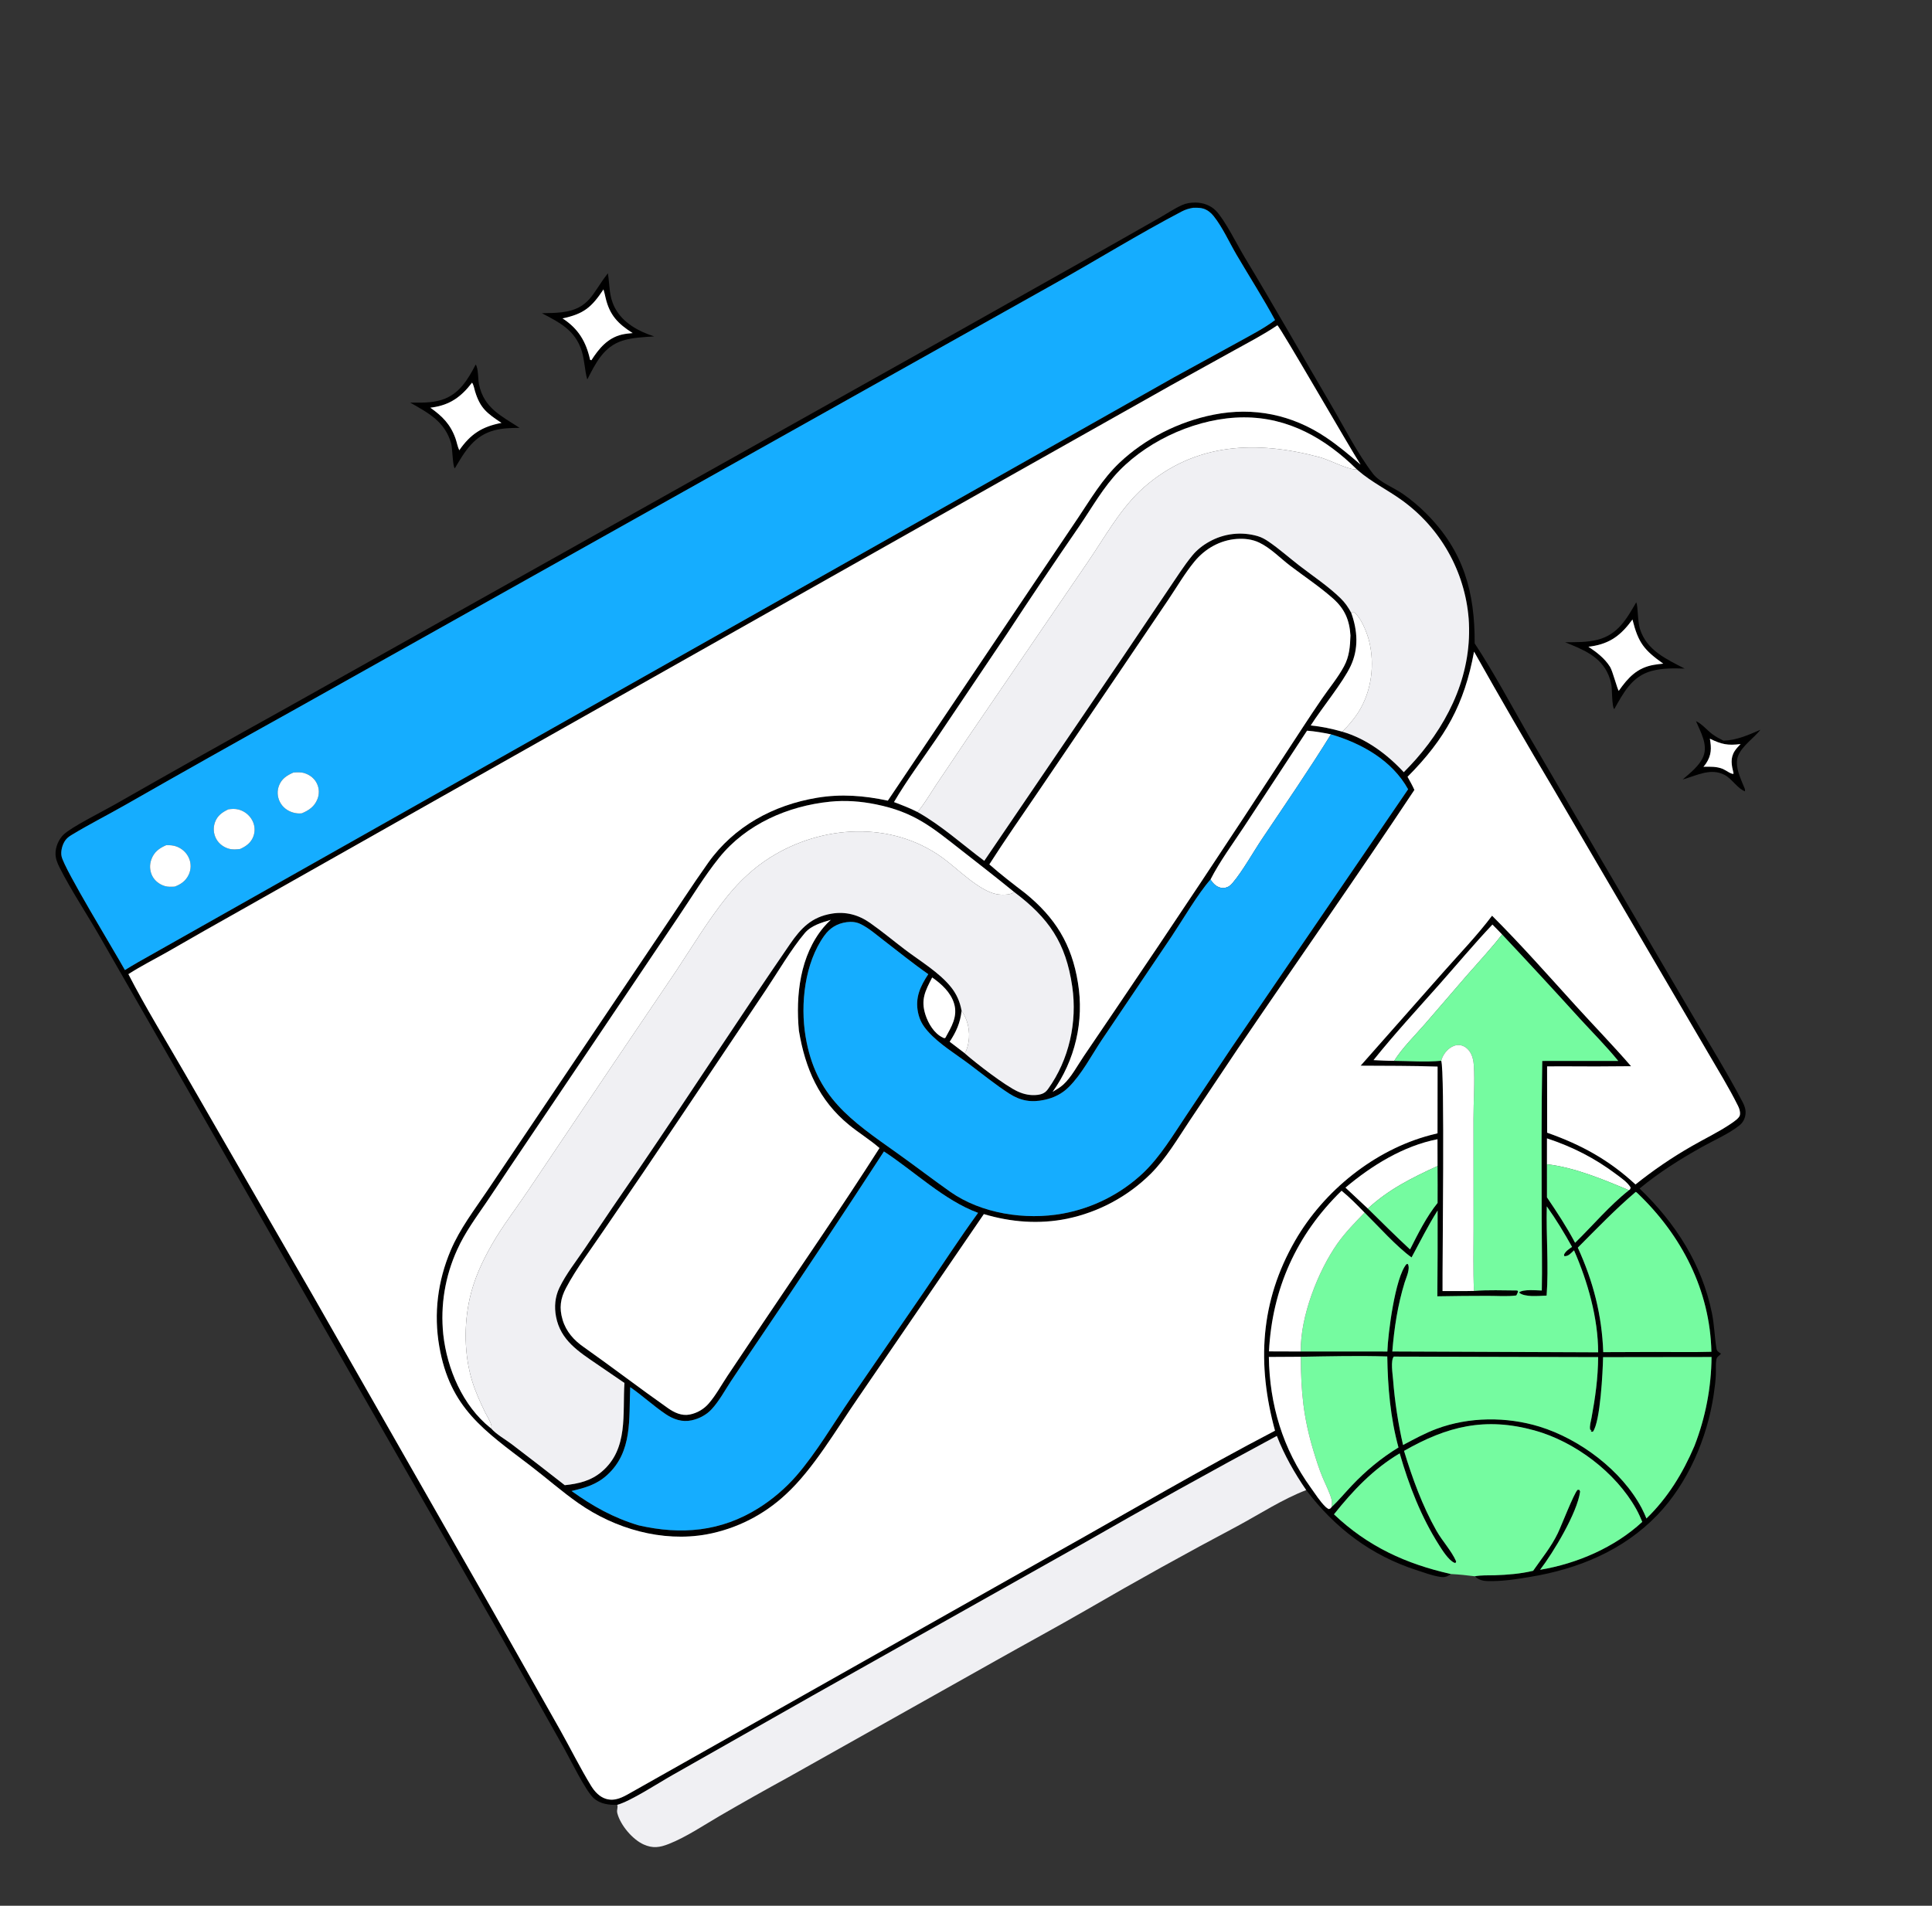 <svg width="150" height="148" viewBox="0 0 150 148" fill="none" xmlns="http://www.w3.org/2000/svg">
<rect x="0" y="0" width="150" height="148" fill="#333333" stroke="none"/>
<g clip-path="url(#clip0_99_828)">
<path d="M101.413 115.721C100.501 114.386 99.721 113.025 99.134 111.513C94.072 114.234 89.049 117.025 84.064 119.883L63.134 131.656L52.205 137.856C51.184 138.431 48.915 139.91 47.921 140.162C47.277 140.185 46.583 140.094 46.089 139.641C45.45 139.054 44.277 136.63 43.789 135.763L39.103 127.435L14.222 84.012L7.693 72.635C6.688 70.89 5.544 69.18 4.634 67.387C4.463 67.051 4.32 66.706 4.31 66.324C4.297 65.796 4.546 65.202 4.919 64.831C5.512 64.24 7.987 63.007 8.864 62.506C13.295 59.977 17.741 57.474 22.203 54.999L74.481 25.685L86.01 19.192L89.999 16.929C90.579 16.601 91.162 16.202 91.768 15.929C92.097 15.781 92.459 15.726 92.818 15.731C93.399 15.739 93.978 15.935 94.393 16.355C95.086 17.055 96.059 19.023 96.64 19.988C98.906 23.751 101.077 27.576 103.3 31.365C104.325 33.112 105.375 35.188 106.59 36.781C107.101 37.45 108.189 37.856 108.883 38.332C109.543 38.785 110.185 39.33 110.749 39.896C113.641 42.804 114.51 45.976 114.493 49.966C115.99 52.24 117.294 54.7 118.652 57.063L124.364 66.835L131.418 78.863C132.721 81.088 134.109 83.317 135.303 85.601C135.448 85.878 135.548 86.164 135.524 86.481C135.497 86.833 135.341 87.162 135.064 87.385C134.239 88.049 133.09 88.545 132.16 89.064C130.447 90.021 128.812 91.049 127.296 92.301C130.071 94.964 132.146 98.175 132.915 101.986C133.1 102.9 133.117 103.801 133.261 104.709C133.3 104.957 133.419 104.981 133.612 105.122C133.594 105.145 133.58 105.17 133.56 105.191C133.417 105.335 133.294 105.376 133.254 105.6C133.192 105.952 133.231 106.383 133.217 106.745C133.195 107.268 133.128 107.793 133.05 108.311C132.546 111.689 131.05 115.197 128.658 117.676C126.009 120.422 122.515 121.848 118.811 122.461C117.843 122.622 116.872 122.779 115.888 122.789C115.355 122.795 114.908 122.804 114.506 122.414C114.988 122.318 115.544 122.351 116.037 122.334C117.061 122.3 118.032 122.225 119.032 121.989C119.703 121.019 120.427 120.149 120.946 119.073C121.237 118.471 122.187 115.998 122.484 115.7L122.619 115.7L122.68 115.832C122.462 117.487 120.591 120.58 119.572 121.91C122.434 121.434 125.364 120.174 127.508 118.188C127.365 117.853 127.217 117.517 127.04 117.199C125.448 114.342 122.275 111.953 119.134 111.086C115.309 110.03 112.361 110.759 109.009 112.676C109.652 114.796 110.433 116.948 111.528 118.88C111.989 119.693 112.681 120.413 113.057 121.259L112.99 121.408L113.067 121.412C113.041 121.403 112.918 121.365 112.896 121.355C112.465 121.154 111.987 120.401 111.738 120.008C110.326 117.786 109.4 115.388 108.673 112.869C106.641 114.066 105.023 115.772 103.57 117.602C106.187 120.092 109.155 121.455 112.645 122.238C112.343 122.462 112.151 122.512 111.777 122.454C111.176 122.36 110.553 122.121 109.974 121.934C106.436 120.789 103.647 118.664 101.413 115.721ZM105.345 36.454C102.912 34.054 100.039 32.401 96.554 32.413C93.102 32.424 89.312 34.078 86.905 36.549C85.682 37.806 84.788 39.408 83.803 40.853C81.885 43.638 79.999 46.445 78.146 49.274L72.684 57.394C71.588 59.005 70.395 60.609 69.41 62.289C70.032 62.525 70.645 62.758 71.239 63.062C73.09 64.101 74.719 65.584 76.419 66.853L87.066 51.191L90.745 45.729C91.336 44.865 91.909 43.947 92.572 43.139C92.934 42.697 93.399 42.336 93.898 42.061C93.968 42.021 94.04 41.984 94.112 41.948C94.184 41.912 94.257 41.878 94.331 41.846C94.406 41.813 94.48 41.783 94.556 41.754C94.631 41.726 94.708 41.699 94.784 41.675C94.861 41.65 94.939 41.627 95.017 41.606C95.095 41.585 95.173 41.566 95.252 41.549C95.331 41.532 95.411 41.517 95.49 41.504C95.57 41.491 95.65 41.48 95.73 41.471C95.811 41.462 95.891 41.455 95.972 41.45C96.052 41.444 96.133 41.441 96.214 41.44C96.294 41.439 96.375 41.44 96.456 41.443C96.537 41.446 96.617 41.451 96.698 41.458C96.778 41.465 96.858 41.474 96.938 41.485C97.019 41.496 97.098 41.508 97.178 41.523C97.257 41.538 97.336 41.555 97.415 41.574C97.493 41.593 97.571 41.614 97.649 41.636C97.958 41.729 98.21 41.869 98.476 42.05C99.308 42.614 100.079 43.306 100.876 43.921C101.937 44.74 103.126 45.527 104.081 46.461C104.441 46.812 104.668 47.151 104.908 47.587C105.401 48.96 105.5 50.375 104.862 51.727C104.255 53.015 102.612 55 101.765 56.339C102.607 56.422 103.401 56.591 104.214 56.823C106.057 57.351 107.706 58.579 108.989 59.969C109.312 59.644 109.626 59.31 109.931 58.968C112.619 55.907 114.333 52.153 114.025 48.019C114.016 47.906 114.005 47.793 113.992 47.68C113.98 47.568 113.966 47.455 113.951 47.343C113.935 47.23 113.918 47.118 113.9 47.006C113.881 46.894 113.861 46.783 113.84 46.671C113.818 46.56 113.795 46.449 113.771 46.338C113.747 46.227 113.721 46.117 113.693 46.007C113.666 45.897 113.637 45.787 113.606 45.678C113.576 45.569 113.544 45.46 113.51 45.352C113.477 45.243 113.442 45.136 113.406 45.028C113.37 44.921 113.332 44.814 113.293 44.707C113.254 44.601 113.213 44.495 113.171 44.39C113.129 44.284 113.085 44.18 113.04 44.075C112.995 43.971 112.949 43.868 112.902 43.765C112.854 43.662 112.805 43.56 112.754 43.458C112.704 43.357 112.652 43.256 112.599 43.156C112.546 43.056 112.491 42.956 112.435 42.857C112.379 42.759 112.322 42.661 112.264 42.564C112.205 42.467 112.145 42.37 112.084 42.275C112.023 42.179 111.961 42.084 111.897 41.991C111.833 41.897 111.768 41.804 111.702 41.712C111.636 41.62 111.569 41.528 111.5 41.438C111.431 41.348 111.361 41.259 111.29 41.17C111.219 41.082 111.147 40.995 111.074 40.908C111 40.822 110.926 40.736 110.85 40.652C110.774 40.568 110.697 40.484 110.619 40.402C110.541 40.319 110.462 40.238 110.382 40.158C110.302 40.078 110.22 39.999 110.138 39.921C110.056 39.843 109.972 39.766 109.888 39.69C109.803 39.614 109.718 39.54 109.631 39.467C109.545 39.393 109.458 39.321 109.369 39.25C109.281 39.179 109.192 39.109 109.101 39.04C109.011 38.972 108.92 38.904 108.828 38.838C107.724 38.043 106.474 37.435 105.444 36.541L105.345 36.454ZM104.849 49.353C104.778 48.163 104.403 47.283 103.497 46.48C102.467 45.568 101.282 44.78 100.185 43.948C99.4 43.353 98.652 42.557 97.759 42.134C97.217 41.877 96.609 41.811 96.017 41.854C94.724 41.949 93.559 42.612 92.743 43.604C91.989 44.521 91.363 45.598 90.699 46.585L86.86 52.267L80.585 61.517C79.32 63.38 78.023 65.23 76.812 67.128C77.705 67.919 78.658 68.645 79.603 69.371C81.922 71.256 83.213 73.327 83.691 76.323C83.722 76.506 83.748 76.69 83.769 76.875C83.79 77.059 83.807 77.244 83.819 77.43C83.831 77.615 83.839 77.801 83.842 77.987C83.845 78.173 83.844 78.358 83.838 78.544C83.832 78.73 83.821 78.915 83.806 79.101C83.791 79.286 83.772 79.471 83.748 79.655C83.724 79.839 83.695 80.023 83.662 80.206C83.629 80.389 83.591 80.571 83.549 80.752C83.507 80.933 83.461 81.113 83.41 81.291C83.359 81.47 83.304 81.648 83.245 81.824C83.185 82 83.121 82.174 83.053 82.347C82.985 82.52 82.913 82.691 82.836 82.861C82.76 83.03 82.679 83.198 82.595 83.363C82.51 83.529 82.421 83.692 82.329 83.853C82.236 84.014 82.139 84.173 82.039 84.329C81.939 84.486 81.834 84.639 81.726 84.791C82.007 84.621 82.309 84.452 82.553 84.23C83.179 83.658 83.654 82.748 84.131 82.044L86.631 78.357C91.071 71.811 95.45 65.225 99.767 58.597C100.718 57.15 101.657 55.686 102.636 54.258C103.201 53.434 103.877 52.626 104.35 51.745C104.766 50.97 104.82 50.209 104.849 49.353ZM103.334 57.029C102.714 56.9 102.111 56.794 101.479 56.745L96.593 64.193C95.71 65.535 94.715 66.874 93.983 68.303C93.01 69.399 91.828 71.431 90.968 72.718L85.527 80.784C84.739 81.966 83.986 83.424 82.976 84.425C82.444 84.952 81.817 85.259 81.091 85.415C80.067 85.637 79.229 85.492 78.357 84.928C77.279 84.232 76.257 83.395 75.228 82.625C74.179 81.84 72.912 81.078 72.043 80.097C71.641 79.643 71.4 79.228 71.276 78.631C71.037 77.477 71.453 76.591 72.072 75.654C70.88 74.826 69.743 73.895 68.59 73.013C68.022 72.579 67.442 72.06 66.794 71.753C66.458 71.595 66.101 71.566 65.737 71.615C64.993 71.717 64.435 72.059 63.999 72.664C62.473 74.782 62.126 77.985 62.545 80.497C63.332 85.205 66.058 86.996 69.656 89.553C71.034 90.532 72.376 91.565 73.756 92.54C76.191 94.259 79.613 94.773 82.507 94.248C82.653 94.222 82.798 94.192 82.943 94.16C83.088 94.129 83.231 94.094 83.375 94.057C83.518 94.02 83.661 93.98 83.803 93.938C83.945 93.896 84.086 93.851 84.226 93.804C84.367 93.757 84.506 93.707 84.645 93.655C84.783 93.603 84.921 93.548 85.058 93.491C85.194 93.434 85.329 93.374 85.464 93.312C85.599 93.25 85.732 93.186 85.864 93.119C85.996 93.052 86.127 92.983 86.257 92.911C86.386 92.84 86.515 92.766 86.642 92.69C86.769 92.614 86.894 92.535 87.019 92.455C87.143 92.374 87.265 92.291 87.387 92.206C87.508 92.121 87.627 92.034 87.746 91.944C87.864 91.855 87.98 91.764 88.095 91.67C88.21 91.577 88.323 91.481 88.434 91.383C88.546 91.286 88.655 91.186 88.763 91.085C90.088 89.815 91.071 88.168 92.086 86.649L95.569 81.435L109.325 61.295C108.08 59.05 105.724 57.731 103.334 57.029ZM78.727 69.266C77.389 68.173 76.026 67.115 74.666 66.05C72.35 64.237 70.999 63.075 68.016 62.468C66.83 62.227 65.659 62.136 64.453 62.258C61.177 62.588 57.93 64.003 55.836 66.607C54.693 68.029 53.716 69.656 52.692 71.166L46.262 80.728L39.546 90.703C38.943 91.596 38.359 92.503 37.751 93.391C36.935 94.582 36.097 95.723 35.499 97.047C35.382 97.302 35.273 97.561 35.173 97.824C35.074 98.087 34.983 98.353 34.9 98.622C34.818 98.891 34.745 99.162 34.681 99.436C34.617 99.71 34.562 99.986 34.516 100.263C34.47 100.541 34.434 100.82 34.406 101.1C34.379 101.379 34.361 101.66 34.353 101.941C34.344 102.222 34.345 102.503 34.356 102.784C34.366 103.065 34.386 103.346 34.414 103.626C34.708 106.3 35.922 109.168 38.068 110.883L38.145 110.943C38.531 111.391 39.254 111.793 39.735 112.16C41.114 113.21 42.485 114.271 43.849 115.34C44.927 115.226 45.889 115.001 46.736 114.277C48.798 112.513 48.325 109.808 48.482 107.401L46.332 105.93C44.918 104.963 43.515 104.079 43.17 102.252C43.025 101.485 43.09 100.721 43.43 100.011C43.94 98.945 44.73 97.958 45.39 96.976C46.811 94.853 48.248 92.742 49.701 90.641C53.614 84.896 57.389 79.056 61.327 73.328C62.185 72.08 63.009 71.213 64.574 70.953C65.664 70.772 66.659 71.046 67.554 71.675C68.479 72.324 69.353 73.054 70.252 73.738C71.429 74.633 72.922 75.514 73.842 76.667C74.283 77.22 74.533 77.805 74.659 78.5C74.553 79.436 74.244 80.124 73.733 80.902L74.911 81.8C74.918 81.809 74.925 81.819 74.933 81.827C75.8 82.586 78.041 84.322 79.037 84.774C79.504 84.986 80.023 85.092 80.535 85.03C80.902 84.986 81.146 84.881 81.366 84.577C83.008 82.3 83.649 79.375 83.25 76.623C82.754 73.205 81.428 71.296 78.727 69.266ZM116.622 72.57C116.372 72.314 116.126 72.052 115.872 71.802C114.445 73.311 113.107 74.918 111.729 76.473C110.016 78.404 108.252 80.313 106.639 82.329C107.173 82.355 107.708 82.386 108.243 82.386C109.435 82.394 110.713 82.495 111.895 82.379C112.185 83.077 111.977 98.084 111.999 100.265C112.811 100.261 113.627 100.275 114.438 100.254C115.543 100.163 116.696 100.216 117.806 100.219L117.861 100.3C117.822 100.419 117.79 100.496 117.724 100.605C117.014 100.698 116.225 100.633 115.506 100.635C114.203 100.636 112.899 100.648 111.595 100.671C111.615 98.45 111.622 96.229 111.616 94.007C110.864 95.196 110.26 96.418 109.594 97.651C108.453 96.84 106.985 95.196 105.944 94.17C105.374 93.587 104.793 92.989 104.159 92.474C100.666 95.875 98.771 100.08 98.523 104.949L100.993 104.957L107.715 104.958C107.754 103.636 108.31 99.184 109.203 98.167L109.306 98.165C109.509 98.536 109.176 99.209 109.057 99.594C108.514 101.357 108.248 103.122 108.099 104.956L124.08 105.02C124.079 102.365 123.266 99.514 122.207 97.101L122.138 97.167C121.922 97.368 121.759 97.564 121.451 97.554L121.43 97.433C121.563 97.151 121.807 97.011 122.053 96.834C121.448 95.747 120.813 94.701 120.092 93.686C120.035 95.983 120.249 98.329 120.079 100.615C119.692 100.632 119.293 100.66 118.906 100.647C118.624 100.637 118.134 100.583 117.935 100.373C118.27 100.103 119.264 100.213 119.705 100.221C119.745 98.395 119.7 96.565 119.696 94.739C119.689 90.629 119.664 86.501 119.74 82.394L125.641 82.392C124.712 81.252 123.653 80.19 122.658 79.105C120.666 76.908 118.654 74.73 116.622 72.57ZM62.026 80.043C61.77 77.299 62.11 74.207 63.949 72.007C64.119 71.802 64.309 71.617 64.502 71.434C63.778 71.654 62.988 71.866 62.478 72.468C61.445 73.686 60.327 75.593 59.414 76.952L53.08 86.397C51.022 89.471 48.945 92.533 46.851 95.582C45.883 97.021 44.754 98.493 43.945 100.025C43.509 100.85 43.406 101.577 43.681 102.497C43.956 103.419 44.568 104.098 45.349 104.633C47.538 106.178 49.666 107.813 51.856 109.353C52.36 109.708 52.934 109.978 53.558 109.851C53.629 109.837 53.7 109.82 53.769 109.8C53.838 109.78 53.907 109.757 53.975 109.731C54.042 109.706 54.108 109.677 54.174 109.646C54.239 109.615 54.303 109.581 54.365 109.544C54.428 109.508 54.488 109.469 54.548 109.427C54.607 109.386 54.664 109.342 54.72 109.296C54.775 109.249 54.829 109.201 54.88 109.15C54.932 109.099 54.981 109.047 55.028 108.992C55.578 108.357 56.009 107.559 56.475 106.859L59.24 102.73C62.269 98.221 65.364 93.737 68.284 89.157C67.547 88.512 66.688 87.989 65.926 87.367C63.578 85.449 62.518 82.98 62.026 80.043ZM120.107 88.406L120.105 90.417L120.106 92.989C120.891 94.149 121.633 95.275 122.29 96.516C123.653 95.186 124.979 93.604 126.472 92.433C126.6 92.322 126.554 92.392 126.601 92.218C126.344 91.8 125.876 91.488 125.488 91.196C123.819 89.939 122.089 89.063 120.107 88.406ZM111.61 90.555L111.606 88.473C108.965 88.986 106.491 90.517 104.461 92.232L106.201 93.858C107.288 94.926 108.356 95.997 109.476 97.032C110.097 95.805 110.747 94.493 111.613 93.421C111.624 92.466 111.611 91.51 111.61 90.555ZM100.994 105.367L98.513 105.381C98.569 109.087 99.594 112.524 101.773 115.538C102.123 116.023 102.491 116.612 102.921 117.025C102.995 117.096 103.071 117.144 103.158 117.196C103.326 117.139 103.252 117.186 103.376 117.049C103.932 116.528 104.431 115.92 104.957 115.366C106.04 114.225 107.233 113.227 108.578 112.411C107.949 110.107 107.743 107.721 107.708 105.343C105.483 105.274 103.22 105.33 100.994 105.367ZM92.644 16.137C92.318 16.192 92.043 16.271 91.749 16.425C88.369 18.196 85.103 20.227 81.77 22.088L22.689 55.213C18.356 57.619 14.037 60.051 9.733 62.509C8.342 63.302 6.896 64.031 5.53 64.861C5.357 64.967 5.2 65.088 5.079 65.252C4.843 65.572 4.698 66.105 4.78 66.498C4.985 67.489 8.923 73.924 9.698 75.335C10.041 75.128 10.382 74.912 10.731 74.717L75.418 38.189L91.146 29.302L96.212 26.526C97.148 26.005 98.138 25.504 98.993 24.857C98.059 23.135 97.001 21.479 96.008 19.791C95.438 18.82 94.93 17.671 94.235 16.793C94.025 16.528 93.757 16.305 93.428 16.203C93.183 16.127 92.9 16.131 92.644 16.137ZM99.174 25.263C98.108 25.985 96.954 26.581 95.829 27.205L90.985 29.886L77.886 37.266L33.619 62.253L18.725 70.671C16.806 71.746 14.894 72.833 12.989 73.932C11.99 74.5 10.932 75.028 9.968 75.652C11.323 78.282 12.888 80.812 14.361 83.377L24.255 100.546L38.284 125.139L43.506 134.381C44.303 135.801 45.04 137.29 45.886 138.677C46.154 139.116 46.533 139.539 47.039 139.695C47.739 139.912 48.346 139.576 48.937 139.238L82.178 120.472C87.768 117.338 93.308 114.073 98.991 111.108C97.578 105.932 97.831 101.078 100.552 96.35C102.779 92.481 106.705 89.305 111.044 88.155C111.231 88.106 111.419 88.059 111.608 88.014L111.614 82.832C109.625 82.763 107.629 82.774 105.638 82.761L112.067 75.484C113.332 74.051 114.698 72.638 115.844 71.113C118.088 73.352 120.214 75.764 122.346 78.112C123.768 79.678 125.252 81.204 126.635 82.802C124.823 82.824 123.01 82.827 121.198 82.811L120.116 82.817L120.121 87.964C122.756 88.892 124.912 90.071 126.98 91.985C127.669 91.432 128.378 90.907 129.108 90.409C129.838 89.912 130.587 89.444 131.354 89.005C132.358 88.424 133.442 87.911 134.399 87.26C134.6 87.123 135.056 86.823 135.087 86.588C135.122 86.322 135.051 86.106 134.933 85.869C134.234 84.466 133.392 83.101 132.603 81.745L128.657 75.005L120.663 61.35C118.547 57.794 116.475 54.212 114.445 50.605C113.701 54.677 112.195 57.403 109.281 60.325C109.468 60.662 109.658 60.995 109.813 61.347C105.339 68.092 100.669 74.716 96.123 81.413L92.357 87.043C91.424 88.445 90.531 89.969 89.335 91.164C89.224 91.273 89.112 91.38 88.997 91.486C88.883 91.591 88.766 91.694 88.648 91.796C88.53 91.897 88.41 91.996 88.288 92.093C88.167 92.189 88.043 92.284 87.918 92.376C87.793 92.469 87.666 92.559 87.538 92.647C87.409 92.735 87.279 92.82 87.148 92.904C87.016 92.987 86.883 93.068 86.749 93.146C86.615 93.225 86.479 93.301 86.342 93.374C86.205 93.448 86.067 93.519 85.927 93.588C85.787 93.656 85.646 93.722 85.504 93.786C85.362 93.849 85.219 93.91 85.075 93.969C84.931 94.027 84.786 94.083 84.639 94.136C84.493 94.189 84.346 94.24 84.198 94.288C84.05 94.336 83.901 94.381 83.751 94.424C83.602 94.466 83.451 94.506 83.3 94.543C83.149 94.58 82.998 94.615 82.845 94.646C80.675 95.088 78.498 94.918 76.386 94.287L66.625 108.554C64.948 110.982 63.15 114.091 61.012 116.052C60.906 116.151 60.798 116.248 60.688 116.344C60.578 116.439 60.467 116.533 60.354 116.624C60.241 116.716 60.126 116.805 60.01 116.893C59.894 116.98 59.777 117.066 59.657 117.149C59.538 117.232 59.418 117.313 59.296 117.392C59.173 117.471 59.05 117.548 58.925 117.623C58.8 117.697 58.674 117.77 58.547 117.84C58.42 117.91 58.291 117.978 58.161 118.044C58.032 118.109 57.901 118.173 57.769 118.233C57.637 118.295 57.504 118.353 57.37 118.409C57.236 118.466 57.101 118.519 56.965 118.571C56.829 118.622 56.692 118.671 56.554 118.718C56.416 118.764 56.278 118.809 56.139 118.85C55.999 118.892 55.859 118.931 55.719 118.968C55.578 119.005 55.437 119.039 55.295 119.071C55.153 119.102 55.011 119.131 54.867 119.158C51.414 119.784 47.755 118.729 44.914 116.742C43.618 115.836 42.427 114.78 41.17 113.821C37.583 111.084 34.937 109.357 34.105 104.558C33.664 102.016 33.984 99.484 34.989 97.109C35.703 95.422 36.826 93.965 37.843 92.455L41.795 86.582L51.297 72.452C52.526 70.64 53.714 68.789 54.981 67.005C56.992 64.173 60.048 62.517 63.438 61.954C65.315 61.643 67.079 61.784 68.931 62.179L80.636 44.764L83.689 40.234C84.684 38.747 85.597 37.19 86.904 35.949C88.896 34.056 91.525 32.739 94.217 32.204C97.334 31.585 100.321 32.2 102.952 33.968C103.895 34.603 104.775 35.342 105.636 36.082C104.814 34.819 99.404 25.4 99.174 25.263ZM72.376 75.91C71.836 76.953 71.472 77.63 71.853 78.811C72.07 79.481 72.529 80.26 73.191 80.572C73.334 80.639 73.271 80.637 73.398 80.599C73.867 79.747 74.383 78.931 74.071 77.92C73.805 77.058 73.093 76.412 72.376 75.91ZM68.629 89.421C65.472 94.279 62.266 99.104 59.011 103.897C58.256 105.017 57.492 106.132 56.751 107.262C56.275 107.986 55.843 108.794 55.256 109.435C54.849 109.879 54.283 110.178 53.696 110.304C52.958 110.463 52.278 110.225 51.668 109.811C50.721 109.168 49.872 108.381 48.93 107.726C48.818 110.183 49.134 112.756 47.114 114.572C46.304 115.301 45.409 115.551 44.375 115.791C46.036 116.981 47.609 117.864 49.577 118.457C52.89 119.216 55.973 118.954 58.906 117.112C59.177 116.941 59.441 116.76 59.699 116.57C59.957 116.379 60.208 116.18 60.452 115.972C60.695 115.764 60.931 115.547 61.159 115.322C61.387 115.097 61.607 114.864 61.819 114.623C63.395 112.803 64.675 110.599 66.04 108.609L71.803 100.23C73.174 98.215 74.504 96.16 75.938 94.191C73.308 93.223 70.99 90.965 68.629 89.421ZM127 92.562C125.411 93.912 123.97 95.416 122.5 96.892C123.698 99.512 124.371 102.122 124.476 105.008L128.503 104.994C129.958 104.991 131.42 105.02 132.874 104.979C132.767 100.207 130.566 95.947 127.155 92.683C127.068 92.6 127.102 92.629 127 92.562ZM108.213 105.353C107.954 105.656 108.126 106.728 108.158 107.142C108.289 108.833 108.553 110.568 108.933 112.219C109.785 111.767 110.634 111.3 111.54 110.962C114.049 110.024 116.976 110.008 119.527 110.792C122.663 111.757 125.919 114.203 127.467 117.132C127.603 117.389 127.717 117.657 127.83 117.924C129.482 116.324 130.652 114.411 131.552 112.305C131.66 112.03 131.761 111.752 131.855 111.473C131.95 111.193 132.038 110.911 132.12 110.627C132.202 110.344 132.277 110.058 132.346 109.771C132.415 109.484 132.478 109.195 132.533 108.906C132.589 108.615 132.638 108.324 132.681 108.032C132.723 107.74 132.759 107.447 132.789 107.153C132.818 106.859 132.84 106.565 132.856 106.27C132.872 105.975 132.881 105.68 132.883 105.385L124.463 105.396C124.441 106.48 124.255 110.403 123.674 111.185L123.563 111.189L123.494 111.105L123.583 111.091L123.458 111.023C123.401 110.736 123.513 110.391 123.566 110.106C123.86 108.516 124.069 107.015 124.08 105.394L108.213 105.353Z" fill="black"/>
<path d="M9.698 75.334C8.923 73.924 4.985 67.489 4.78 66.498C4.698 66.105 4.843 65.572 5.079 65.252C5.2 65.088 5.357 64.967 5.53 64.861C6.896 64.031 8.343 63.302 9.733 62.509C14.037 60.051 18.356 57.619 22.689 55.212L81.77 22.087C85.103 20.227 88.369 18.196 91.749 16.425C92.043 16.271 92.318 16.192 92.644 16.137C92.9 16.131 93.183 16.127 93.428 16.203C93.757 16.305 94.025 16.528 94.235 16.793C94.93 17.671 95.438 18.82 96.008 19.791C97.001 21.479 98.059 23.135 98.993 24.857C98.138 25.504 97.148 26.005 96.212 26.526L91.146 29.302L75.418 38.189L10.731 74.717C10.382 74.912 10.041 75.128 9.698 75.334ZM22.788 59.993C22.283 60.213 21.881 60.464 21.668 60.996C21.5 61.417 21.528 61.875 21.731 62.278C21.938 62.687 22.317 62.979 22.756 63.102C22.982 63.166 23.199 63.19 23.431 63.163C23.983 62.932 24.421 62.635 24.646 62.055C24.665 62.009 24.681 61.961 24.695 61.913C24.709 61.864 24.72 61.815 24.729 61.766C24.738 61.716 24.744 61.666 24.748 61.616C24.752 61.566 24.754 61.515 24.753 61.465C24.751 61.415 24.748 61.365 24.742 61.315C24.735 61.265 24.727 61.215 24.716 61.166C24.705 61.117 24.691 61.068 24.675 61.021C24.659 60.973 24.641 60.926 24.621 60.88C24.439 60.474 24.076 60.185 23.659 60.049C23.373 59.955 23.085 59.977 22.788 59.993ZM17.729 62.853C17.243 63.085 16.878 63.341 16.688 63.865C16.67 63.917 16.654 63.97 16.641 64.023C16.628 64.076 16.618 64.13 16.61 64.185C16.603 64.239 16.599 64.294 16.597 64.349C16.595 64.404 16.597 64.459 16.601 64.513C16.605 64.568 16.612 64.623 16.622 64.677C16.631 64.731 16.644 64.784 16.66 64.837C16.675 64.89 16.693 64.941 16.714 64.992C16.735 65.043 16.758 65.093 16.784 65.141C16.99 65.52 17.348 65.791 17.76 65.909C18.062 65.996 18.339 65.969 18.646 65.931C19.117 65.72 19.496 65.441 19.678 64.937C19.696 64.887 19.712 64.835 19.724 64.783C19.737 64.731 19.746 64.678 19.753 64.625C19.76 64.572 19.764 64.519 19.766 64.465C19.767 64.411 19.765 64.358 19.761 64.304C19.757 64.251 19.75 64.198 19.74 64.145C19.73 64.092 19.717 64.04 19.701 63.989C19.686 63.937 19.668 63.887 19.647 63.837C19.626 63.788 19.603 63.74 19.577 63.693C19.549 63.643 19.52 63.594 19.487 63.547C19.455 63.5 19.42 63.455 19.383 63.411C19.346 63.368 19.307 63.326 19.266 63.286C19.225 63.247 19.182 63.21 19.137 63.174C19.092 63.139 19.046 63.106 18.997 63.076C18.949 63.045 18.9 63.017 18.849 62.992C18.797 62.966 18.745 62.944 18.692 62.923C18.638 62.903 18.584 62.886 18.529 62.871C18.256 62.798 18.005 62.815 17.729 62.853ZM12.903 65.637C12.357 65.876 11.967 66.158 11.754 66.737C11.734 66.789 11.718 66.841 11.704 66.895C11.69 66.948 11.678 67.002 11.67 67.057C11.662 67.111 11.656 67.166 11.653 67.221C11.65 67.276 11.65 67.331 11.653 67.386C11.656 67.442 11.662 67.496 11.67 67.551C11.678 67.606 11.69 67.659 11.704 67.713C11.718 67.766 11.735 67.819 11.754 67.87C11.773 67.922 11.795 67.972 11.82 68.022C12.018 68.41 12.38 68.684 12.793 68.81C13.046 68.887 13.304 68.868 13.565 68.855C14.044 68.676 14.423 68.411 14.648 67.936C14.672 67.886 14.693 67.835 14.711 67.782C14.73 67.73 14.745 67.677 14.758 67.623C14.771 67.569 14.781 67.514 14.788 67.459C14.795 67.404 14.799 67.349 14.8 67.294C14.801 67.238 14.799 67.183 14.794 67.127C14.789 67.072 14.781 67.017 14.771 66.963C14.76 66.909 14.746 66.855 14.73 66.802C14.713 66.749 14.694 66.697 14.672 66.646C14.495 66.227 14.143 65.907 13.721 65.745C13.451 65.642 13.188 65.633 12.903 65.637Z" fill="#15ADFF"/>
<path d="M42.071 24.324C42.592 24.313 43.12 24.314 43.637 24.249C45.782 23.981 45.993 22.761 47.144 21.292L47.197 21.226C47.35 22.171 47.265 22.966 47.718 23.863C48.323 25.06 49.563 25.73 50.79 26.126C49.975 26.183 49.114 26.207 48.329 26.457C46.856 26.927 46.249 28.202 45.597 29.469C45.393 28.77 45.393 27.998 45.171 27.276C44.672 25.658 43.466 25.054 42.071 24.324ZM46.854 22.477C45.936 23.852 45.337 24.381 43.675 24.726C44.897 25.516 45.509 26.538 45.815 27.944L45.917 27.976C46.498 27.07 47.17 26.251 48.274 25.985C48.55 25.919 48.836 25.892 49.119 25.866C47.986 25.15 47.329 24.474 47.018 23.128C46.967 22.907 46.922 22.693 46.854 22.477Z" fill="black"/>
<path d="M43.675 24.726C45.337 24.381 45.936 23.852 46.854 22.477C46.922 22.693 46.967 22.907 47.018 23.128C47.329 24.473 47.986 25.15 49.119 25.866C48.836 25.892 48.55 25.919 48.274 25.985C47.17 26.251 46.498 27.07 45.916 27.975L45.815 27.944C45.509 26.537 44.897 25.516 43.675 24.726Z" fill="white"/>
<path d="M9.968 75.652C10.932 75.028 11.99 74.5 12.989 73.932C14.894 72.833 16.806 71.746 18.725 70.671L33.619 62.253L77.886 37.266L90.985 29.886L95.829 27.205C96.954 26.581 98.108 25.985 99.174 25.263C99.404 25.4 104.814 34.819 105.636 36.083C104.775 35.342 103.895 34.603 102.952 33.969C100.321 32.2 97.334 31.585 94.217 32.204C91.525 32.739 88.896 34.056 86.904 35.949C85.597 37.19 84.684 38.747 83.688 40.234L80.636 44.764L68.931 62.179C67.079 61.784 65.315 61.643 63.438 61.954C60.048 62.517 56.992 64.173 54.981 67.005C53.714 68.789 52.526 70.64 51.296 72.452L41.795 86.582L37.843 92.455C36.826 93.965 35.703 95.422 34.989 97.109C33.984 99.484 33.663 102.016 34.105 104.558C34.937 109.357 37.582 111.084 41.169 113.821C42.426 114.78 43.618 115.836 44.914 116.742C47.755 118.729 51.413 119.784 54.867 119.158C55.01 119.131 55.153 119.102 55.295 119.071C55.437 119.039 55.578 119.005 55.718 118.968C55.859 118.931 55.999 118.892 56.139 118.85C56.278 118.809 56.416 118.765 56.554 118.718C56.692 118.671 56.829 118.622 56.965 118.571C57.1 118.519 57.236 118.466 57.37 118.409C57.504 118.353 57.637 118.295 57.769 118.234C57.901 118.173 58.032 118.109 58.161 118.044C58.291 117.978 58.42 117.91 58.547 117.84C58.674 117.77 58.8 117.698 58.925 117.623C59.05 117.548 59.173 117.471 59.295 117.392C59.417 117.313 59.538 117.232 59.657 117.149C59.776 117.066 59.894 116.98 60.01 116.893C60.126 116.805 60.241 116.716 60.354 116.624C60.467 116.533 60.578 116.439 60.688 116.344C60.797 116.248 60.905 116.151 61.012 116.052C63.15 114.091 64.948 110.982 66.625 108.554L76.386 94.287C78.498 94.918 80.675 95.088 82.845 94.647C82.998 94.615 83.149 94.58 83.3 94.543C83.451 94.506 83.602 94.466 83.751 94.424C83.901 94.381 84.05 94.336 84.198 94.288C84.346 94.24 84.493 94.189 84.639 94.136C84.786 94.083 84.931 94.027 85.075 93.969C85.219 93.91 85.362 93.849 85.504 93.786C85.646 93.722 85.787 93.656 85.927 93.588C86.067 93.519 86.205 93.448 86.342 93.374C86.479 93.301 86.615 93.225 86.749 93.146C86.883 93.068 87.016 92.987 87.148 92.904C87.279 92.821 87.409 92.735 87.538 92.647C87.666 92.559 87.793 92.469 87.918 92.377C88.043 92.284 88.166 92.189 88.288 92.093C88.41 91.996 88.53 91.897 88.648 91.796C88.766 91.694 88.883 91.591 88.997 91.486C89.112 91.38 89.224 91.273 89.335 91.164C90.531 89.969 91.424 88.445 92.357 87.043L96.123 81.413C100.669 74.716 105.338 68.092 109.813 61.347C109.657 60.995 109.468 60.662 109.281 60.325C112.195 57.403 113.701 54.678 114.445 50.605C116.475 54.212 118.547 57.794 120.663 61.35L128.657 75.006L132.603 81.745C133.392 83.101 134.234 84.466 134.933 85.869C135.05 86.106 135.122 86.322 135.087 86.588C135.055 86.823 134.6 87.123 134.399 87.26C133.442 87.911 132.358 88.425 131.354 89.005C130.587 89.444 129.838 89.912 129.108 90.41C128.378 90.907 127.669 91.432 126.98 91.985C124.912 90.071 122.756 88.893 120.121 87.965L120.116 82.817L121.197 82.811C123.01 82.827 124.823 82.824 126.635 82.802C125.252 81.204 123.768 79.678 122.346 78.112C120.214 75.764 118.088 73.352 115.843 71.113C114.698 72.638 113.332 74.051 112.067 75.484L105.638 82.761C107.629 82.774 109.624 82.763 111.614 82.832L111.608 88.014C111.419 88.059 111.231 88.106 111.044 88.155C106.705 89.305 102.779 92.481 100.552 96.35C97.831 101.078 97.578 105.932 98.991 111.108C93.308 114.073 87.768 117.338 82.178 120.472L48.937 139.238C48.346 139.576 47.739 139.912 47.039 139.695C46.533 139.539 46.153 139.116 45.886 138.677C45.039 137.29 44.303 135.801 43.506 134.381L38.284 125.139L24.255 100.546L14.361 83.378C12.888 80.812 11.323 78.282 9.968 75.652Z" fill="white"/>
<path d="M31.844 31.266C32.668 31.271 33.491 31.303 34.287 31.054C35.645 30.628 36.315 29.494 36.933 28.311C37.15 28.605 37.102 29.444 37.19 29.857C37.585 31.703 38.895 32.279 40.342 33.227C39.696 33.236 39.039 33.247 38.41 33.41C36.791 33.83 36.097 35.047 35.311 36.373C35.143 36.223 35.132 34.815 35.03 34.448C34.552 32.741 33.264 32.072 31.844 31.266ZM36.649 29.718C35.814 30.807 34.948 31.447 33.559 31.643C33.51 31.649 33.461 31.655 33.412 31.662C34.337 32.319 34.963 32.937 35.359 34.033C35.47 34.339 35.517 34.674 35.658 34.966C36.543 33.696 37.429 33.133 38.933 32.842C37.814 32.098 37.281 31.71 36.88 30.382C36.822 30.191 36.772 29.874 36.649 29.718Z" fill="black"/>
<path d="M33.412 31.661C33.461 31.655 33.51 31.649 33.559 31.642C34.948 31.447 35.814 30.807 36.649 29.718C36.772 29.874 36.822 30.191 36.88 30.382C37.281 31.709 37.814 32.098 38.933 32.842C37.429 33.132 36.544 33.695 35.658 34.966C35.517 34.674 35.47 34.339 35.359 34.033C34.963 32.937 34.337 32.319 33.412 31.661Z" fill="white"/>
<path d="M69.409 62.289C70.395 60.609 71.588 59.005 72.684 57.394L78.146 49.274C79.999 46.445 81.885 43.638 83.803 40.853C84.788 39.408 85.682 37.806 86.905 36.55C89.312 34.078 93.102 32.424 96.554 32.413C100.039 32.401 102.912 34.054 105.345 36.454C105.303 36.454 105.26 36.456 105.218 36.456C104.586 36.443 103.194 35.702 102.46 35.506C97.571 34.198 92.807 34.359 88.83 37.834C87.02 39.416 85.772 41.736 84.418 43.705L75.181 57.234L72.64 61.015C72.188 61.694 71.763 62.438 71.239 63.062C70.645 62.758 70.032 62.525 69.409 62.289Z" fill="white"/>
<path d="M105.345 36.454L105.444 36.541C106.474 37.435 107.724 38.043 108.828 38.838C108.92 38.904 109.011 38.972 109.101 39.04C109.191 39.109 109.281 39.179 109.369 39.25C109.458 39.321 109.545 39.393 109.632 39.467C109.718 39.54 109.803 39.615 109.888 39.69C109.972 39.766 110.056 39.843 110.138 39.921C110.22 39.999 110.301 40.078 110.382 40.158C110.462 40.238 110.541 40.319 110.619 40.402C110.697 40.484 110.774 40.568 110.85 40.652C110.925 40.736 111 40.822 111.073 40.908C111.147 40.995 111.219 41.082 111.29 41.17C111.361 41.259 111.431 41.348 111.5 41.438C111.569 41.529 111.636 41.62 111.702 41.712C111.768 41.804 111.833 41.897 111.897 41.991C111.961 42.084 112.023 42.179 112.084 42.275C112.145 42.37 112.205 42.467 112.264 42.564C112.322 42.661 112.379 42.759 112.435 42.857C112.491 42.956 112.546 43.056 112.599 43.156C112.652 43.256 112.704 43.357 112.754 43.458C112.805 43.56 112.854 43.662 112.901 43.765C112.949 43.868 112.995 43.971 113.04 44.075C113.085 44.18 113.129 44.284 113.171 44.39C113.213 44.495 113.253 44.601 113.293 44.707C113.332 44.814 113.37 44.921 113.406 45.028C113.442 45.136 113.477 45.243 113.51 45.352C113.544 45.46 113.576 45.569 113.606 45.678C113.637 45.788 113.666 45.897 113.693 46.007C113.721 46.117 113.746 46.227 113.771 46.338C113.795 46.449 113.818 46.56 113.84 46.671C113.861 46.783 113.881 46.894 113.9 47.006C113.918 47.118 113.935 47.23 113.951 47.343C113.966 47.455 113.98 47.568 113.992 47.68C114.005 47.793 114.016 47.906 114.025 48.019C114.333 52.153 112.619 55.907 109.931 58.968C109.626 59.31 109.312 59.644 108.989 59.969C107.706 58.579 106.057 57.351 104.214 56.823C104.708 56.331 105.139 55.836 105.506 55.24C106.49 53.643 106.746 51.602 106.297 49.784C106.135 49.13 105.647 47.869 105.064 47.512L104.908 47.587C104.667 47.151 104.441 46.812 104.081 46.461C103.126 45.527 101.937 44.74 100.876 43.921C100.079 43.306 99.308 42.614 98.476 42.05C98.21 41.869 97.958 41.729 97.648 41.636C97.571 41.614 97.493 41.593 97.414 41.574C97.336 41.555 97.257 41.538 97.177 41.523C97.098 41.508 97.018 41.496 96.938 41.485C96.858 41.474 96.778 41.465 96.698 41.458C96.617 41.451 96.537 41.446 96.456 41.443C96.375 41.44 96.294 41.439 96.213 41.44C96.133 41.441 96.052 41.444 95.972 41.45C95.891 41.455 95.81 41.462 95.73 41.471C95.65 41.48 95.57 41.491 95.49 41.504C95.41 41.517 95.331 41.532 95.252 41.549C95.173 41.566 95.095 41.585 95.017 41.606C94.939 41.627 94.861 41.65 94.784 41.675C94.708 41.699 94.631 41.726 94.556 41.754C94.48 41.783 94.405 41.813 94.331 41.846C94.257 41.878 94.184 41.912 94.112 41.948C94.039 41.984 93.968 42.021 93.897 42.061C93.398 42.336 92.934 42.697 92.572 43.139C91.909 43.947 91.336 44.865 90.745 45.729L87.066 51.191L76.419 66.853C74.719 65.584 73.09 64.101 71.239 63.062C71.763 62.438 72.188 61.694 72.64 61.015L75.181 57.234L84.418 43.705C85.772 41.735 87.02 39.416 88.83 37.834C92.807 34.359 97.571 34.198 102.46 35.506C103.194 35.702 104.586 36.443 105.218 36.456C105.26 36.456 105.303 36.454 105.345 36.454Z" fill="#F0F0F3"/>
<path d="M76.812 67.128C78.023 65.23 79.32 63.38 80.585 61.517L86.86 52.267L90.699 46.585C91.363 45.598 91.989 44.521 92.743 43.604C93.559 42.612 94.724 41.949 96.017 41.854C96.609 41.811 97.217 41.877 97.759 42.134C98.652 42.557 99.4 43.353 100.185 43.948C101.282 44.78 102.467 45.568 103.497 46.48C104.403 47.283 104.778 48.163 104.849 49.353C104.82 50.209 104.766 50.97 104.35 51.745C103.877 52.626 103.201 53.434 102.636 54.258C101.657 55.686 100.718 57.15 99.767 58.597C95.45 65.225 91.071 71.811 86.631 78.357L84.131 82.044C83.654 82.748 83.179 83.658 82.553 84.23C82.309 84.452 82.007 84.621 81.726 84.791C81.834 84.639 81.939 84.486 82.039 84.329C82.139 84.173 82.236 84.014 82.329 83.853C82.421 83.692 82.51 83.529 82.595 83.363C82.679 83.198 82.76 83.03 82.836 82.861C82.913 82.691 82.985 82.52 83.053 82.347C83.121 82.174 83.185 82 83.244 81.824C83.304 81.648 83.359 81.47 83.41 81.291C83.461 81.113 83.507 80.933 83.549 80.752C83.591 80.571 83.629 80.389 83.662 80.206C83.695 80.023 83.724 79.839 83.748 79.655C83.772 79.471 83.791 79.286 83.806 79.101C83.821 78.915 83.832 78.73 83.838 78.544C83.844 78.358 83.845 78.173 83.842 77.987C83.839 77.801 83.831 77.615 83.819 77.43C83.807 77.244 83.79 77.059 83.769 76.875C83.747 76.69 83.722 76.506 83.691 76.323C83.213 73.327 81.922 71.256 79.603 69.371C78.658 68.645 77.705 67.919 76.812 67.128Z" fill="white"/>
<path d="M121.518 49.877C122.356 49.872 123.222 49.892 124.04 49.682C125.615 49.276 126.287 48.068 127.039 46.772C127.185 47.101 127.13 48.224 127.328 48.851C127.85 50.509 129.377 51.186 130.796 51.923C129.947 51.893 129.061 51.884 128.234 52.106C126.707 52.515 126.042 53.805 125.329 55.072C125.149 54.919 125.165 53.549 125.115 53.238C125.069 52.963 124.993 52.696 124.888 52.438C124.279 50.964 122.877 50.433 121.518 49.877ZM126.744 48.111C125.871 49.305 125.037 49.97 123.554 50.196C123.478 50.207 123.402 50.216 123.325 50.224C123.974 50.661 124.586 51.12 125.008 51.794C125.206 52.108 125.578 53.571 125.683 53.647C126.406 52.623 127.101 51.856 128.407 51.632C128.647 51.592 128.889 51.561 129.132 51.54C127.651 50.486 127.194 49.923 126.744 48.111Z" fill="black"/>
<path d="M104.908 47.587L105.064 47.513C105.647 47.869 106.135 49.13 106.297 49.784C106.746 51.603 106.49 53.643 105.506 55.24C105.139 55.836 104.708 56.331 104.214 56.823C103.401 56.591 102.607 56.422 101.765 56.339C102.612 55.001 104.255 53.015 104.862 51.727C105.5 50.375 105.401 48.961 104.908 47.587Z" fill="white"/>
<path d="M123.325 50.224C123.402 50.215 123.478 50.207 123.554 50.196C125.037 49.97 125.871 49.305 126.744 48.111C127.194 49.923 127.651 50.486 129.132 51.54C128.889 51.561 128.647 51.592 128.407 51.632C127.101 51.856 126.406 52.623 125.683 53.647C125.578 53.571 125.206 52.108 125.008 51.794C124.586 51.12 123.974 50.661 123.325 50.224Z" fill="white"/>
<path d="M130.641 60.536C131.211 60.037 131.956 59.47 132.247 58.745C132.618 57.819 132.027 56.844 131.678 56.005C132.116 56.197 132.547 56.717 132.94 57.011C133.213 57.216 133.51 57.369 133.813 57.522C134.844 57.486 135.751 57.077 136.681 56.673C136.169 57.316 135.289 57.902 134.964 58.659C134.616 59.47 135.173 60.517 135.474 61.281L135.484 61.455C134.935 61.268 134.465 60.486 133.914 60.189C132.822 59.602 131.724 60.235 130.641 60.536ZM132.755 57.369C132.884 58.099 132.884 58.642 132.458 59.289C132.397 59.381 132.326 59.463 132.255 59.547C132.767 59.54 133.275 59.516 133.759 59.714C133.969 59.8 134.391 60.127 134.587 60.098L134.586 60.032C134.439 59.425 134.322 58.889 134.682 58.322C134.807 58.126 134.98 57.953 135.139 57.784C134.13 57.909 133.668 57.807 132.755 57.369Z" fill="black"/>
<path d="M101.479 56.745C102.111 56.794 102.714 56.9 103.334 57.029C101.635 59.776 99.805 62.437 98.005 65.118C97.313 66.148 96.463 67.674 95.692 68.575C95.534 68.76 95.387 68.88 95.145 68.939C94.898 69 94.663 68.937 94.453 68.803C94.248 68.672 94.117 68.502 93.983 68.303C94.715 66.874 95.71 65.535 96.593 64.193L101.479 56.745Z" fill="white"/>
<path d="M103.334 57.029C105.724 57.731 108.08 59.05 109.325 61.295L95.569 81.435L92.086 86.649C91.071 88.168 90.088 89.815 88.763 91.085C88.655 91.186 88.546 91.286 88.434 91.383C88.323 91.481 88.21 91.577 88.095 91.67C87.98 91.764 87.864 91.855 87.746 91.944C87.627 92.034 87.508 92.121 87.387 92.206C87.265 92.291 87.143 92.374 87.019 92.455C86.894 92.535 86.769 92.614 86.642 92.69C86.515 92.766 86.386 92.84 86.257 92.911C86.127 92.983 85.996 93.052 85.864 93.119C85.732 93.186 85.599 93.25 85.464 93.312C85.329 93.374 85.194 93.434 85.058 93.491C84.921 93.548 84.783 93.603 84.645 93.655C84.506 93.707 84.367 93.757 84.226 93.804C84.086 93.851 83.945 93.896 83.803 93.938C83.661 93.98 83.518 94.02 83.375 94.057C83.231 94.094 83.088 94.129 82.943 94.16C82.798 94.192 82.653 94.222 82.507 94.248C79.613 94.773 76.191 94.259 73.756 92.54C72.376 91.565 71.034 90.532 69.656 89.553C66.058 86.996 63.332 85.205 62.545 80.497C62.126 77.985 62.473 74.782 63.999 72.664C64.435 72.059 64.993 71.717 65.737 71.615C66.101 71.566 66.458 71.595 66.794 71.753C67.442 72.06 68.022 72.579 68.59 73.013C69.743 73.895 70.88 74.826 72.072 75.654C71.453 76.591 71.037 77.477 71.276 78.631C71.4 79.228 71.641 79.643 72.043 80.097C72.912 81.078 74.179 81.84 75.228 82.625C76.257 83.395 77.279 84.232 78.357 84.928C79.229 85.492 80.067 85.637 81.091 85.415C81.817 85.259 82.444 84.952 82.976 84.425C83.986 83.424 84.739 81.966 85.527 80.784L90.968 72.718C91.828 71.431 93.01 69.399 93.983 68.303C94.117 68.502 94.248 68.672 94.453 68.803C94.663 68.937 94.898 69 95.145 68.939C95.387 68.88 95.534 68.76 95.692 68.575C96.463 67.674 97.313 66.148 98.005 65.118C99.805 62.437 101.635 59.776 103.334 57.029Z" fill="#15ADFF"/>
<path d="M132.255 59.547C132.326 59.463 132.397 59.381 132.458 59.289C132.884 58.643 132.884 58.099 132.755 57.369C133.668 57.807 134.13 57.909 135.139 57.784C134.98 57.953 134.807 58.126 134.682 58.322C134.322 58.889 134.439 59.425 134.586 60.032L134.587 60.098C134.391 60.127 133.969 59.8 133.759 59.714C133.275 59.516 132.767 59.54 132.255 59.547Z" fill="white"/>
<path d="M23.431 63.163C23.199 63.19 22.982 63.166 22.756 63.102C22.317 62.979 21.938 62.687 21.731 62.278C21.528 61.875 21.5 61.417 21.668 60.996C21.881 60.464 22.283 60.213 22.788 59.993C23.085 59.977 23.373 59.955 23.659 60.049C24.076 60.186 24.439 60.474 24.62 60.88C24.641 60.926 24.659 60.973 24.675 61.021C24.691 61.069 24.705 61.117 24.716 61.166C24.727 61.215 24.735 61.265 24.742 61.315C24.748 61.365 24.751 61.415 24.753 61.465C24.754 61.516 24.752 61.566 24.748 61.616C24.744 61.666 24.738 61.716 24.729 61.766C24.72 61.815 24.709 61.864 24.695 61.913C24.681 61.961 24.665 62.009 24.646 62.056C24.421 62.635 23.983 62.932 23.431 63.163Z" fill="white"/>
<path d="M38.145 110.943L38.068 110.883C35.922 109.168 34.708 106.3 34.414 103.626C34.386 103.346 34.366 103.066 34.356 102.785C34.345 102.503 34.344 102.222 34.353 101.941C34.361 101.66 34.379 101.38 34.406 101.1C34.434 100.82 34.47 100.541 34.516 100.264C34.562 99.986 34.617 99.71 34.681 99.436C34.745 99.163 34.818 98.891 34.9 98.622C34.983 98.353 35.074 98.088 35.173 97.825C35.273 97.562 35.382 97.302 35.499 97.047C36.097 95.723 36.935 94.583 37.751 93.391C38.359 92.503 38.943 91.596 39.546 90.703L46.262 80.728L52.692 71.166C53.716 69.656 54.693 68.029 55.836 66.608C57.93 64.003 61.177 62.589 64.453 62.258C65.659 62.137 66.83 62.227 68.016 62.468C70.999 63.075 72.35 64.237 74.666 66.05C76.026 67.115 77.389 68.173 78.727 69.266C78.702 69.287 78.677 69.311 78.651 69.331C78.401 69.523 77.672 69.502 77.373 69.441C75.963 69.155 74.325 67.436 73.145 66.588C69.18 63.741 63.823 64.053 59.783 66.601C58.516 67.401 57.417 68.436 56.477 69.599C55.02 71.402 53.786 73.457 52.506 75.39L47.524 82.762L41.004 92.46C40.076 93.847 39.026 95.194 38.196 96.641C37.438 97.963 36.807 99.332 36.471 100.827C36.009 102.885 36.039 105.219 36.654 107.242C36.909 108.079 37.272 108.872 37.651 109.658C37.797 109.959 38.041 110.321 38.133 110.638C38.166 110.754 38.159 110.827 38.145 110.943Z" fill="white"/>
<path d="M18.646 65.931C18.339 65.969 18.062 65.996 17.76 65.909C17.348 65.791 16.99 65.52 16.784 65.141C16.758 65.093 16.735 65.043 16.714 64.992C16.693 64.942 16.675 64.89 16.66 64.837C16.644 64.784 16.631 64.731 16.622 64.677C16.612 64.623 16.605 64.568 16.601 64.514C16.597 64.459 16.595 64.404 16.597 64.349C16.599 64.294 16.603 64.239 16.61 64.185C16.618 64.13 16.628 64.077 16.641 64.023C16.654 63.97 16.67 63.917 16.688 63.865C16.878 63.341 17.243 63.085 17.729 62.853C18.005 62.815 18.256 62.798 18.529 62.871C18.584 62.886 18.638 62.903 18.692 62.923C18.745 62.944 18.797 62.966 18.849 62.992C18.9 63.017 18.949 63.045 18.997 63.076C19.046 63.106 19.092 63.139 19.137 63.174C19.182 63.21 19.225 63.247 19.266 63.287C19.307 63.326 19.346 63.368 19.383 63.411C19.42 63.455 19.455 63.5 19.487 63.547C19.52 63.594 19.549 63.643 19.577 63.693C19.603 63.74 19.626 63.788 19.647 63.837C19.668 63.887 19.686 63.937 19.701 63.989C19.717 64.04 19.73 64.092 19.74 64.145C19.75 64.198 19.757 64.251 19.761 64.304C19.765 64.358 19.767 64.411 19.766 64.465C19.764 64.519 19.76 64.572 19.753 64.625C19.746 64.678 19.737 64.731 19.724 64.783C19.712 64.835 19.696 64.887 19.678 64.938C19.496 65.441 19.117 65.72 18.646 65.931Z" fill="white"/>
<path d="M78.727 69.266C81.428 71.296 82.754 73.205 83.25 76.623C83.649 79.375 83.008 82.3 81.366 84.577C81.146 84.881 80.902 84.986 80.535 85.03C80.023 85.092 79.504 84.986 79.037 84.774C78.041 84.322 75.8 82.586 74.933 81.827C74.925 81.819 74.918 81.809 74.911 81.8C75.063 81.531 75.146 81.22 75.198 80.917C75.337 80.098 75.144 79.18 74.659 78.5C74.533 77.805 74.282 77.22 73.842 76.667C72.922 75.514 71.429 74.633 70.252 73.738C69.353 73.054 68.478 72.324 67.554 71.675C66.659 71.046 65.664 70.772 64.574 70.953C63.009 71.213 62.185 72.08 61.327 73.328C57.389 79.056 53.614 84.896 49.701 90.641C48.248 92.742 46.811 94.853 45.39 96.976C44.73 97.958 43.94 98.945 43.43 100.011C43.09 100.721 43.025 101.485 43.17 102.252C43.515 104.079 44.917 104.963 46.332 105.93L48.482 107.401C48.325 109.808 48.798 112.513 46.736 114.277C45.889 115.001 44.927 115.226 43.849 115.34C42.485 114.271 41.113 113.21 39.735 112.16C39.253 111.793 38.531 111.391 38.145 110.943C38.159 110.827 38.166 110.754 38.133 110.638C38.041 110.321 37.797 109.959 37.651 109.658C37.272 108.872 36.909 108.079 36.654 107.242C36.038 105.219 36.009 102.885 36.471 100.827C36.807 99.332 37.438 97.963 38.196 96.641C39.026 95.194 40.076 93.847 41.004 92.46L47.524 82.762L52.506 75.39C53.786 73.457 55.02 71.402 56.477 69.599C57.417 68.435 58.516 67.4 59.783 66.601C63.823 64.053 69.18 63.74 73.145 66.588C74.325 67.435 75.962 69.155 77.373 69.441C77.672 69.502 78.401 69.522 78.651 69.331C78.677 69.31 78.702 69.287 78.727 69.266Z" fill="#F0F0F3"/>
<path d="M13.565 68.855C13.304 68.868 13.046 68.887 12.793 68.81C12.38 68.684 12.018 68.41 11.82 68.022C11.795 67.973 11.773 67.922 11.754 67.87C11.735 67.819 11.718 67.766 11.704 67.713C11.69 67.659 11.678 67.606 11.67 67.551C11.662 67.497 11.656 67.442 11.653 67.387C11.65 67.332 11.65 67.276 11.653 67.221C11.656 67.166 11.661 67.111 11.67 67.057C11.678 67.002 11.69 66.948 11.704 66.895C11.717 66.842 11.734 66.789 11.754 66.737C11.967 66.159 12.357 65.876 12.903 65.637C13.188 65.633 13.451 65.642 13.721 65.745C14.143 65.907 14.495 66.227 14.672 66.646C14.694 66.697 14.713 66.749 14.73 66.802C14.746 66.855 14.76 66.909 14.771 66.963C14.781 67.017 14.789 67.072 14.794 67.128C14.799 67.183 14.801 67.238 14.8 67.294C14.799 67.349 14.795 67.404 14.788 67.459C14.781 67.514 14.771 67.569 14.758 67.623C14.745 67.677 14.73 67.73 14.711 67.782C14.693 67.835 14.672 67.886 14.648 67.936C14.423 68.411 14.044 68.677 13.565 68.855Z" fill="white"/>
<path d="M64.502 71.434C64.309 71.617 64.119 71.803 63.949 72.007C62.11 74.207 61.77 77.299 62.026 80.043C62.518 82.98 63.578 85.449 65.926 87.367C66.688 87.989 67.547 88.512 68.284 89.157C65.364 93.737 62.268 98.221 59.24 102.73L56.475 106.859C56.009 107.559 55.578 108.357 55.028 108.992C54.981 109.047 54.932 109.099 54.88 109.15C54.829 109.201 54.775 109.249 54.719 109.296C54.664 109.342 54.607 109.386 54.547 109.427C54.488 109.469 54.428 109.508 54.365 109.544C54.303 109.581 54.239 109.615 54.174 109.646C54.108 109.677 54.042 109.706 53.974 109.731C53.907 109.757 53.838 109.78 53.769 109.8C53.699 109.82 53.629 109.837 53.558 109.851C52.934 109.978 52.36 109.708 51.856 109.354C49.666 107.813 47.538 106.178 45.349 104.633C44.568 104.098 43.956 103.419 43.681 102.497C43.406 101.577 43.509 100.85 43.945 100.025C44.754 98.493 45.882 97.022 46.851 95.582C48.945 92.533 51.021 89.471 53.08 86.397L59.414 76.952C60.327 75.593 61.445 73.686 62.478 72.468C62.987 71.866 63.778 71.654 64.502 71.434Z" fill="white"/>
<path d="M115.872 71.802C116.126 72.052 116.372 72.314 116.622 72.57C115.753 73.686 114.782 74.73 113.849 75.794L110.641 79.515C109.847 80.43 108.885 81.366 108.243 82.386C107.708 82.386 107.173 82.355 106.639 82.329C108.252 80.313 110.016 78.404 111.728 76.473C113.107 74.918 114.445 73.311 115.872 71.802Z" fill="white"/>
<path d="M116.622 72.57C118.654 74.73 120.666 76.908 122.658 79.105C123.653 80.19 124.712 81.252 125.641 82.392L119.74 82.394C119.664 86.501 119.689 90.63 119.696 94.739C119.7 96.566 119.745 98.395 119.705 100.222C119.264 100.213 118.27 100.104 117.935 100.373C118.134 100.583 118.624 100.637 118.906 100.647C119.293 100.66 119.692 100.632 120.079 100.615C120.249 98.33 120.035 95.983 120.092 93.687C120.813 94.701 121.448 95.747 122.053 96.834C121.807 97.011 121.563 97.151 121.43 97.433L121.451 97.554C121.759 97.564 121.922 97.368 122.137 97.167L122.207 97.101C123.266 99.514 124.079 102.365 124.08 105.021L108.099 104.956C108.248 103.122 108.514 101.357 109.057 99.594C109.176 99.209 109.509 98.536 109.306 98.165L109.203 98.167C108.31 99.184 107.754 103.636 107.715 104.958L100.993 104.957C100.992 104.937 100.991 104.917 100.991 104.897C100.962 102.244 102.32 98.728 103.835 96.577C104.453 95.7 105.203 94.942 105.944 94.17C106.985 95.196 108.453 96.84 109.594 97.651C110.26 96.418 110.864 95.196 111.616 94.008C111.622 96.229 111.615 98.45 111.595 100.671C112.899 100.648 114.203 100.636 115.506 100.635C116.225 100.633 117.013 100.698 117.724 100.605C117.79 100.496 117.822 100.419 117.861 100.3L117.806 100.219C116.696 100.216 115.543 100.163 114.438 100.254C114.368 98.633 114.408 96.993 114.407 95.37L114.4 86.886C114.398 85.571 114.516 83.983 114.425 82.713C114.403 82.416 114.35 82.118 114.216 81.849C114.066 81.547 113.821 81.294 113.492 81.196C113.233 81.118 112.953 81.168 112.72 81.297C112.319 81.52 112.01 81.942 111.895 82.379C110.713 82.495 109.435 82.394 108.243 82.386C108.885 81.366 109.847 80.43 110.641 79.515L113.849 75.794C114.782 74.73 115.753 73.686 116.622 72.57Z" fill="#75FBA0"/>
<path d="M73.398 80.599C73.27 80.637 73.334 80.639 73.19 80.572C72.529 80.26 72.07 79.481 71.853 78.811C71.472 77.63 71.836 76.953 72.375 75.91C73.093 76.412 73.805 77.058 74.071 77.92C74.383 78.931 73.867 79.747 73.398 80.599Z" fill="white"/>
<path d="M74.659 78.5C75.144 79.179 75.336 80.098 75.198 80.917C75.146 81.22 75.063 81.531 74.911 81.8L73.733 80.902C74.244 80.124 74.553 79.436 74.659 78.5Z" fill="white"/>
<path d="M111.895 82.379C112.01 81.941 112.319 81.52 112.72 81.297C112.953 81.167 113.233 81.118 113.492 81.195C113.821 81.294 114.066 81.547 114.216 81.849C114.35 82.118 114.403 82.416 114.425 82.713C114.516 83.983 114.398 85.571 114.4 86.886L114.407 95.37C114.408 96.993 114.367 98.633 114.438 100.254C113.627 100.275 112.811 100.261 111.999 100.265C111.977 98.084 112.185 83.077 111.895 82.379Z" fill="white"/>
<path d="M111.61 90.555C109.639 91.46 107.812 92.364 106.201 93.858L104.461 92.232C106.491 90.517 108.965 88.986 111.606 88.473L111.61 90.555Z" fill="white"/>
<path d="M120.105 90.417L120.107 88.406C122.089 89.063 123.819 89.939 125.488 91.196C125.876 91.488 126.344 91.8 126.601 92.219C126.554 92.392 126.6 92.322 126.472 92.434C124.505 91.606 122.231 90.654 120.105 90.417Z" fill="white"/>
<path d="M48.93 107.726C49.872 108.381 50.721 109.168 51.668 109.811C52.277 110.225 52.958 110.463 53.696 110.304C54.283 110.178 54.849 109.879 55.256 109.435C55.843 108.794 56.275 107.986 56.751 107.262C57.492 106.132 58.256 105.017 59.011 103.897C62.266 99.104 65.472 94.279 68.629 89.421C70.99 90.965 73.308 93.223 75.938 94.191C74.504 96.16 73.174 98.215 71.803 100.23L66.04 108.609C64.675 110.599 63.395 112.803 61.819 114.623C61.607 114.864 61.387 115.097 61.159 115.322C60.931 115.547 60.695 115.764 60.451 115.972C60.208 116.18 59.957 116.379 59.699 116.57C59.441 116.76 59.177 116.941 58.906 117.112C55.973 118.954 52.89 119.216 49.577 118.457C47.608 117.864 46.036 116.981 44.375 115.791C45.409 115.551 46.304 115.301 47.114 114.572C49.134 112.756 48.818 110.183 48.93 107.726Z" fill="#15ADFF"/>
<path d="M120.105 90.417C122.231 90.654 124.505 91.606 126.472 92.433C124.979 93.604 123.653 95.186 122.29 96.516C121.633 95.275 120.891 94.149 120.106 92.989L120.105 90.417Z" fill="#75FBA0"/>
<path d="M106.201 93.858C107.812 92.363 109.639 91.46 111.61 90.555C111.611 91.51 111.624 92.466 111.613 93.421C110.747 94.493 110.097 95.805 109.476 97.032C108.356 95.997 107.288 94.926 106.201 93.858Z" fill="#75FBA0"/>
<path d="M104.159 92.474C104.793 92.989 105.373 93.587 105.944 94.17C105.203 94.942 104.453 95.7 103.835 96.577C102.32 98.728 100.962 102.244 100.991 104.897C100.991 104.917 100.992 104.937 100.993 104.957L98.523 104.949C98.771 100.08 100.665 95.875 104.159 92.474Z" fill="white"/>
<path d="M122.5 96.892C123.97 95.416 125.411 93.913 127 92.562C127.102 92.629 127.068 92.6 127.155 92.683C130.566 95.947 132.767 100.208 132.873 104.979C131.42 105.021 129.958 104.991 128.503 104.994L124.476 105.008C124.371 102.122 123.698 99.512 122.5 96.892Z" fill="#75FBA0"/>
<path d="M100.994 105.367C103.22 105.33 105.483 105.274 107.708 105.343C107.743 107.722 107.949 110.107 108.578 112.411C107.233 113.227 106.04 114.225 104.957 115.366C104.431 115.92 103.932 116.528 103.376 117.05C103.401 116.858 103.436 116.651 103.385 116.461C103.228 115.872 102.903 115.269 102.671 114.702C102.398 114.037 102.184 113.357 101.976 112.669C101.19 110.076 101.006 108.058 100.994 105.367Z" fill="#75FBA0"/>
<path d="M108.933 112.219C108.553 110.568 108.289 108.833 108.158 107.142C108.126 106.728 107.954 105.656 108.213 105.353L124.08 105.394C124.069 107.015 123.86 108.517 123.566 110.106C123.513 110.391 123.401 110.736 123.458 111.023L123.583 111.092L123.494 111.105L123.563 111.189L123.674 111.185C124.255 110.403 124.441 106.48 124.463 105.396L132.883 105.385C132.881 105.68 132.872 105.975 132.856 106.27C132.84 106.565 132.818 106.859 132.788 107.153C132.759 107.447 132.723 107.74 132.681 108.032C132.638 108.324 132.589 108.615 132.533 108.905C132.478 109.195 132.415 109.484 132.346 109.771C132.277 110.058 132.202 110.344 132.12 110.627C132.038 110.911 131.95 111.193 131.855 111.473C131.761 111.752 131.659 112.03 131.552 112.305C130.652 114.411 129.482 116.324 127.83 117.924C127.717 117.657 127.603 117.389 127.467 117.132C125.919 114.203 122.663 111.757 119.527 110.792C116.976 110.008 114.049 110.024 111.54 110.962C110.634 111.3 109.785 111.767 108.933 112.219Z" fill="#75FBA0"/>
<path d="M98.513 105.381L100.994 105.367C101.006 108.058 101.19 110.076 101.976 112.669C102.184 113.357 102.398 114.037 102.671 114.702C102.903 115.269 103.228 115.872 103.385 116.461C103.436 116.651 103.401 116.858 103.376 117.05C103.252 117.186 103.326 117.139 103.158 117.196C103.071 117.144 102.995 117.096 102.921 117.026C102.491 116.612 102.123 116.023 101.773 115.538C99.594 112.524 98.568 109.087 98.513 105.381Z" fill="white"/>
<path d="M112.645 122.238C109.155 121.455 106.187 120.092 103.57 117.602C105.023 115.772 106.641 114.066 108.673 112.869C109.4 115.388 110.326 117.786 111.738 120.008C111.987 120.401 112.465 121.154 112.896 121.355C112.918 121.365 113.041 121.403 113.067 121.412L112.99 121.408L113.057 121.259C112.681 120.413 111.989 119.693 111.528 118.88C110.433 116.948 109.652 114.796 109.009 112.676C112.361 110.759 115.309 110.03 119.134 111.086C122.275 111.953 125.448 114.342 127.04 117.199C127.217 117.517 127.365 117.853 127.507 118.188C125.364 120.174 122.434 121.434 119.572 121.91C120.591 120.58 122.462 117.487 122.68 115.832L122.619 115.7L122.483 115.7C122.187 115.998 121.237 118.471 120.946 119.073C120.427 120.149 119.702 121.019 119.032 121.989C118.032 122.225 117.061 122.3 116.037 122.335C115.544 122.351 114.988 122.318 114.506 122.414C113.885 122.332 113.27 122.273 112.645 122.238Z" fill="#75FBA0"/>
<path d="M101.413 115.721C99.576 116.424 97.814 117.577 96.08 118.512C92.127 120.607 88.216 122.778 84.347 125.025C82.009 126.374 79.635 127.656 77.285 128.982L61.155 138.049C59.388 139.015 57.635 140.003 55.894 141.015C54.64 141.745 53.273 142.671 51.923 143.202C51.221 143.478 50.684 143.562 49.967 143.239C49.114 142.854 48.184 141.761 47.934 140.834C47.886 140.654 47.916 140.574 47.939 140.396C47.95 140.306 47.955 140.244 47.921 140.162C48.915 139.91 51.184 138.431 52.205 137.856L63.134 131.656L84.064 119.884C89.049 117.025 94.072 114.234 99.133 111.513C99.721 113.025 100.501 114.386 101.413 115.721Z" fill="#F0F0F3"/>
</g>
<defs>
<clipPath id="clip0_99_828">
<rect width="150" height="150" fill="white"/>
</clipPath>
</defs>
</svg>
